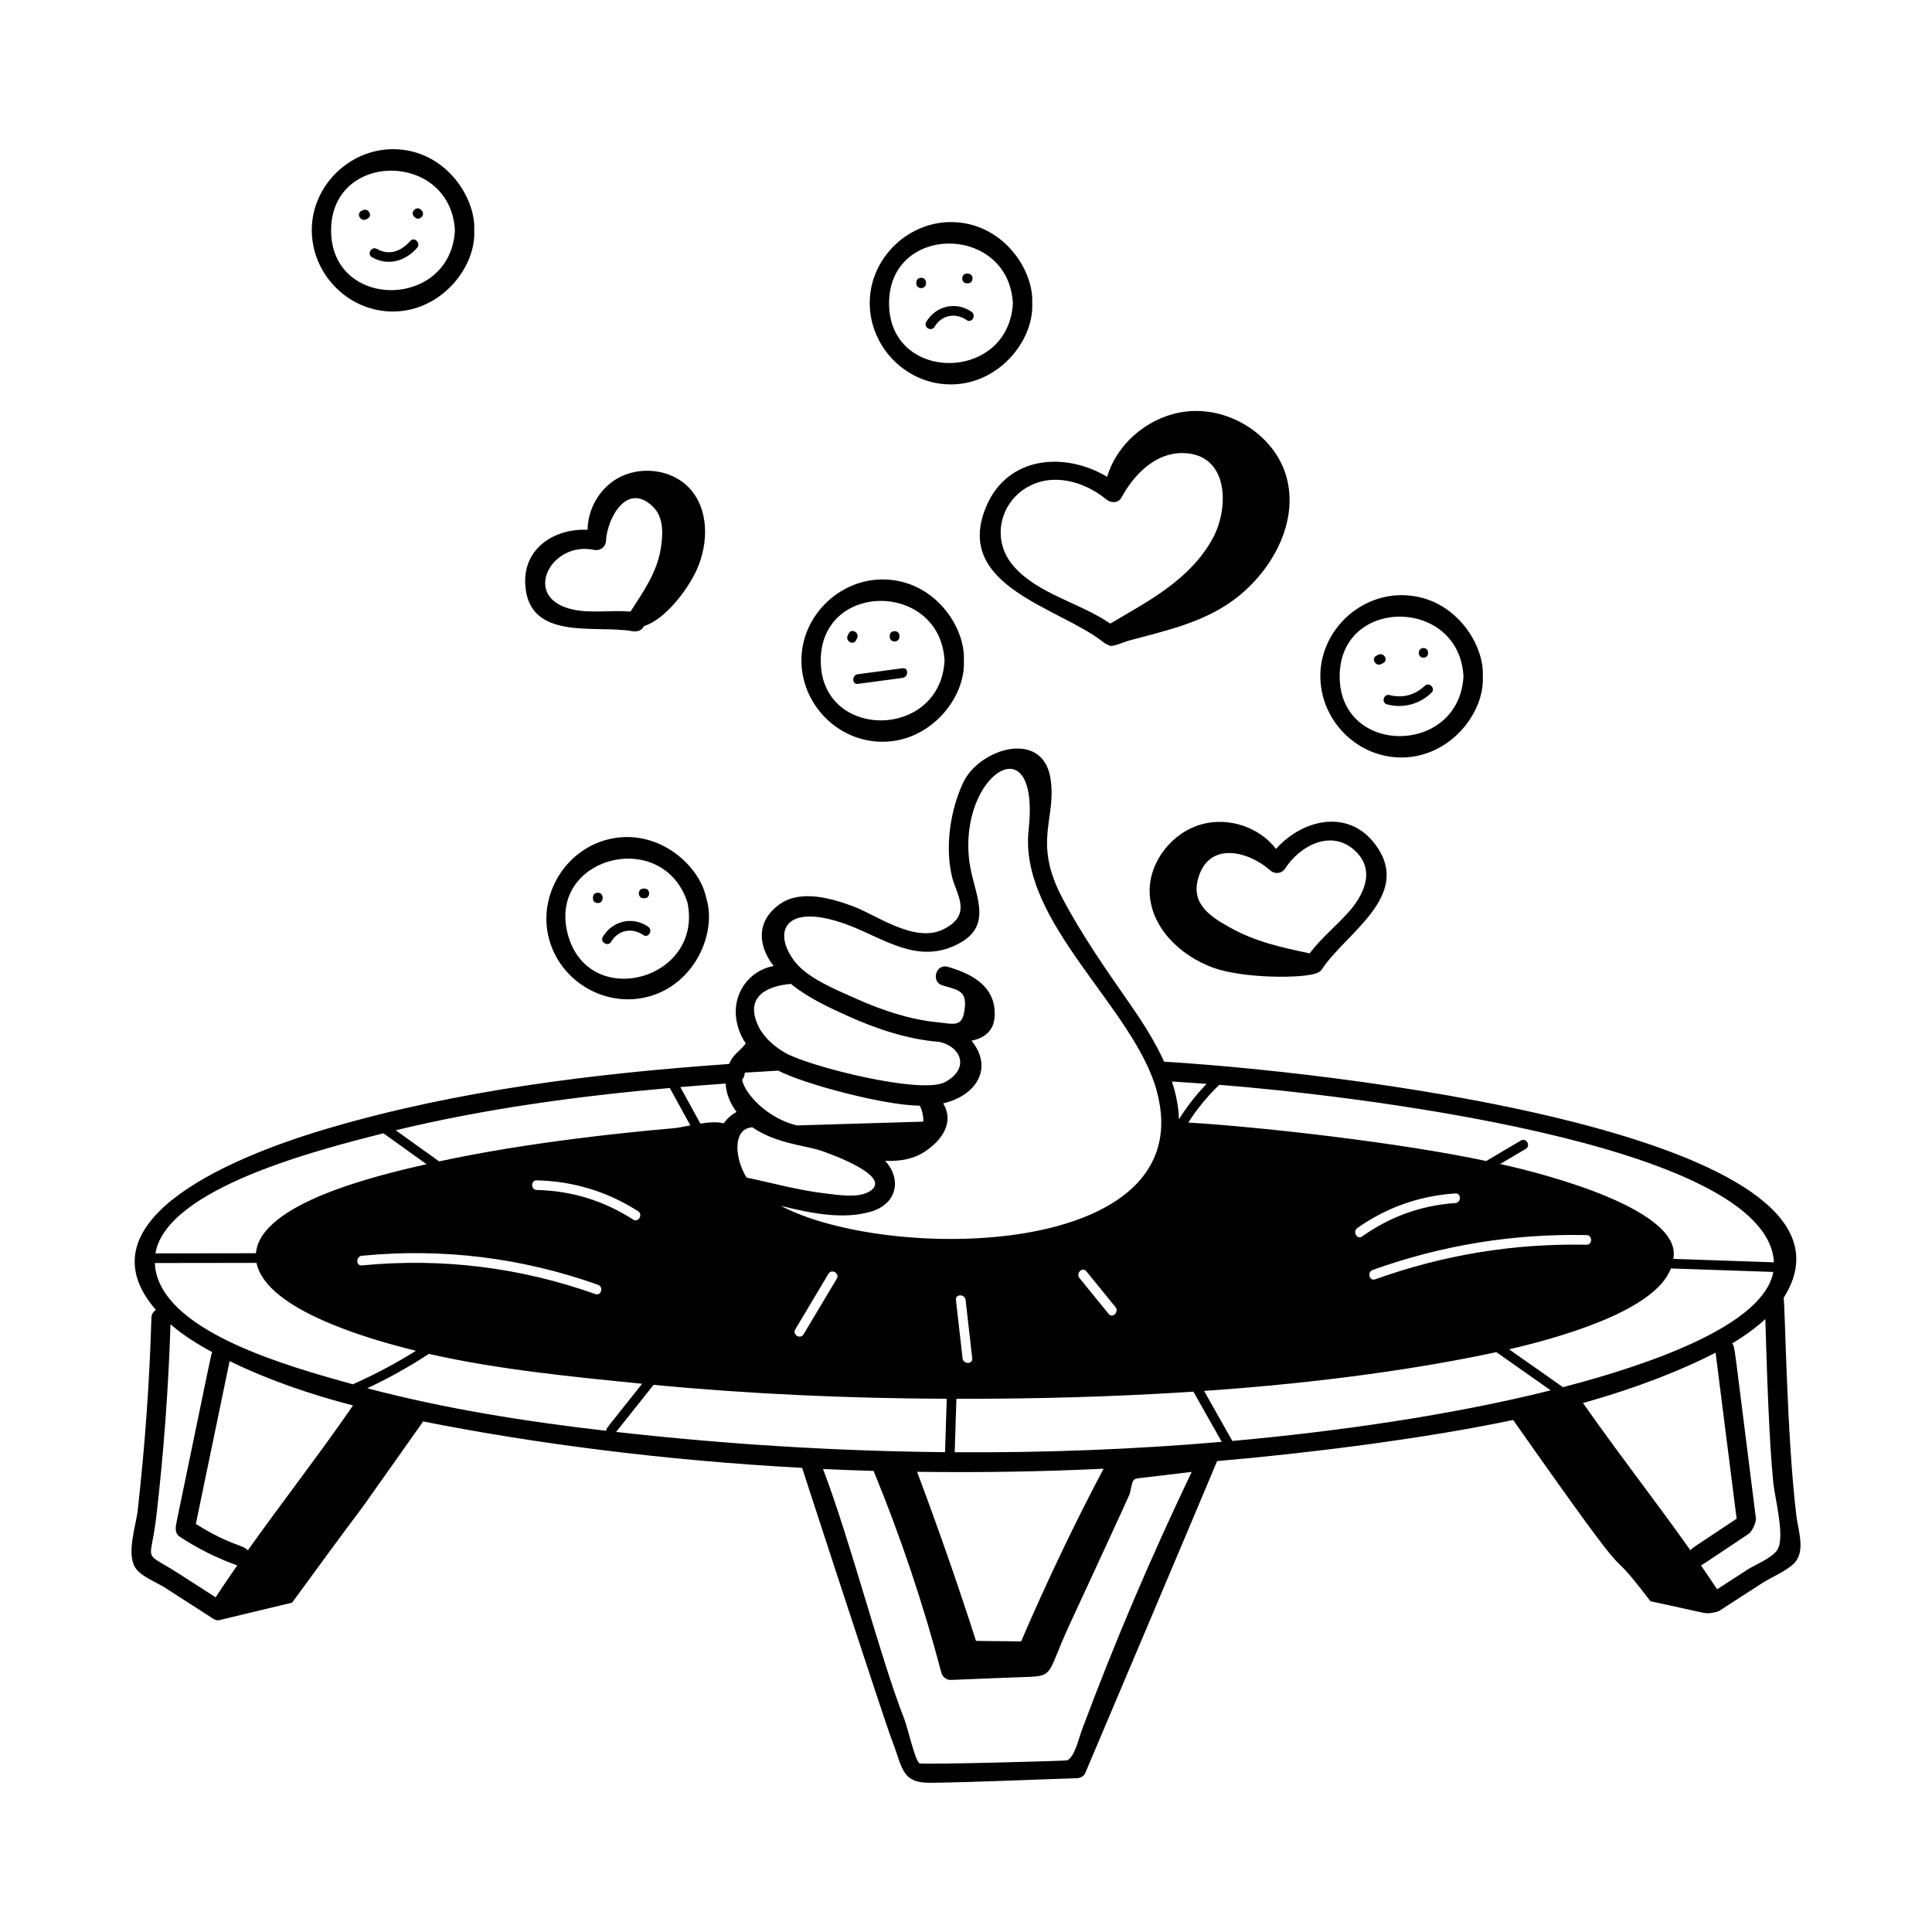 <svg id="Layer_1" enable-background="new 0 0 300 300" height="512" viewBox="0 0 300 300" width="512" xmlns="http://www.w3.org/2000/svg"><g id="Social_Media_Marketing"><g><g><path d="m278.947 235.417c-1.525-12.449-1.754-33.138-1.992-33.887 15.41-24.161-63.521-34.654-96.192-36.676-1.365-3.003-3.205-5.933-5.189-8.787-3.723-5.354-7.606-10.892-10.642-16.672-4.642-8.836-.774-12.329-1.832-18.628-1.266-7.535-11.057-4.55-13.548.781-2.013 4.307-2.838 9.987-1.712 14.643.661 2.731 3.298 5.914-1.482 8.17-4.427 2.087-10.375-2.343-13.919-3.642-3.391-1.241-8.11-2.628-11.37-.316-3.267 2.316-3.508 5.667-1.493 8.83.172.271.376.511.565.765-3.784.666-6.542 4.301-5.761 8.554.243 1.32.746 2.471 1.43 3.486-1.192 1.446-1.883 1.57-2.605 3.177-20.853 1.473-42.029 4.063-62.129 9.961-17.021 4.993-38.474 14.914-26.862 28.233-.394.23-.685.637-.702 1.224-.288 9.988-1.009 19.961-2.128 29.891-.268 2.38-1.738 6.536-.431 8.813.818 1.426 3.325 2.333 4.704 3.221 2.5 1.609 4.999 3.22 7.498 4.829.259.166.547.225.83.202 9.633-2.312 11.154-2.676 11.348-2.723 0 0 .003-.001.004-.001.002 0 .006-.002.02-.005 17.906-24.503 3.794-4.75 20.351-28.138 17.465 3.464 37.659 6.071 58.845 7.207.029.101 12.82 39.408 13.953 42.302 1.689 4.316 1.42 6.67 6.084 6.602 7.535-.109 15.076-.475 22.608-.713.509-.016 1.054-.269 1.295-.742.051-.101 20.495-48.399 20.5-48.501 13.994-1.201 32.172-3.473 45.985-6.384-.004.004-.007.004-.012.007 21.888 31.146 12.577 16.653 21.313 28.138l8.247 1.805c1.017.223 2.333-.235 2.435-.302 2.219-1.436 4.437-2.871 6.656-4.307 1.396-.903 4.34-2.119 5.295-3.464 1.347-1.896.289-4.894.036-6.953zm-3.492-39.405c-5.208-.178-10.417-.356-15.625-.535 1.536-7.51-19.333-13.084-26.888-14.731 1.324-.782 2.648-1.564 3.973-2.347.831-.49.077-1.787-.757-1.295-1.794 1.06-3.589 2.119-5.383 3.179-13.156-2.818-34.671-5.274-46.251-5.973 1.353-2.141 2.961-4.089 4.804-5.858 18.595 1.441 85.159 8.861 86.129 27.561zm-62.308 1.19c10.72-3.85 21.81-5.659 33.2-5.42.96.021.96 1.521 0 1.5-11.24-.229-22.22 1.57-32.8 5.37-.91.33-1.3-1.12-.4-1.45zm-1.63-5.21c-.79.561-1.54-.739-.75-1.3 4.53-3.21 9.66-5 15.2-5.38.97-.07.96 1.44 0 1.5-5.29.36-10.12 2.11-14.45 5.18zm-24.15-23.691c-1.623 1.683-3.067 3.51-4.291 5.496-.077-1.984-.468-3.939-1.1-5.864 1.796.115 3.594.236 5.391.368zm-55.725-24.688c5.626 2.104 10.685 6.097 16.865 3.101 6.083-2.949 2.686-7.873 2.024-12.873-1.8-13.609 11.03-21.912 9.191-4.959-1.557 14.357 16.434 27.608 19.915 40.575 7.001 26.098-41.663 26.616-58.394 17.781 4.694 1.168 9.666 2.178 14.01.896 4.204-1.241 4.696-5.205 2.188-7.879 2.29.097 4.5-.256 6.406-1.592 3.08-2.157 4.101-4.879 2.608-7.332 5.141-1.188 7.859-5.476 4.404-9.729 2.373-.507 3.941-1.875 3.541-5.123-.458-3.724-3.936-5.403-7.236-6.354-1.859-.535-2.652 2.359-.797 2.893 2.707.78 3.76.925 3.417 3.718-.351 2.848-1.636 2.261-4.234 2.002-4.267-.425-8.582-1.86-12.479-3.605-2.969-1.33-7.587-3.161-9.625-5.781-3.644-4.683-1.547-9.38 8.194-5.738zm40.505 60.409c-1.51-1.85-3.01-3.71-4.52-5.56-.61-.74.45-1.811 1.06-1.061 1.51 1.851 3.01 3.71 4.521 5.561.61.739-.45 1.81-1.06 1.06zm-21.18 6.891c.11.96-1.39.949-1.5 0-.34-3.021-.69-6.04-1.03-9.061-.11-.95 1.39-.939 1.5 0 .34 3.021.69 6.04 1.03 9.061zm-21.03-12.36c-1.72 2.88-3.439 5.76-5.16 8.64-.49.83-1.79.07-1.29-.76 1.72-2.88 3.44-5.76 5.15-8.64.5-.83 1.79-.07 1.3.76zm-7.123-45.775c2.583 2.113 5.751 3.593 8.745 4.946 4.438 2.005 9.333 3.674 14.262 4.052 3.542.777 4.745 4.222.903 6.263-3.682 1.955-21.145-2.458-24.772-4.54-1.59-.913-3.276-2.317-4.12-4.013-3.196-6.421 4.854-6.649 4.981-6.708zm-7.166 13.779 5.191-.308c3.978 2.073 16.446 5.395 21.935 5.437.336.295.634 1.697.602 2.479l-19.645.592c-4.687-1.144-8.166-5.038-8.49-7.11.265-.301.403-.697.407-1.089zm1.184 8.488c3.711 2.566 8.309 2.815 10.749 3.664 1.611.562 11.556 4.128 7.225 6.41-1.786.941-4.847.402-6.75.182-4.111-.477-8.079-1.608-12.12-2.44-1.799-2.813-2.305-7.625.896-7.815zm-4.157-6.791c.097 1.647.715 3.079 1.696 4.413-.867.482-1.52 1.082-1.986 1.769-.933-.276-2.277-.172-3.627.036-1.039-1.891-2.079-3.781-3.118-5.672 2.348-.199 4.694-.379 7.036-.546zm-8.668.69c1.063 1.934 2.126 3.868 3.189 5.802-1.008.193-1.92.384-2.536.438-5.183.453-10.358 1-15.518 1.664-7.021.904-14.031 2.001-20.954 3.493-2.249-1.612-4.497-3.224-6.745-4.836 13.937-3.362 28.282-5.299 42.563-6.561zm-20.65 15.838c-.97-.029-.97-1.529 0-1.5 5.65.131 10.96 1.74 15.72 4.79.81.521.06 1.82-.76 1.301-4.56-2.931-9.54-4.471-14.96-4.591zm9.09 16.16c-11.7-4.16-23.89-5.649-36.25-4.45-.96.101-.95-1.399 0-1.5 12.5-1.22 24.82.301 36.65 4.5.91.32.52 1.771-.4 1.45zm-32.904-24.963c2.229 1.599 4.459 3.197 6.688 4.796-7.591 1.723-25.805 6.027-26.487 13.825-5.204.007-10.408.014-15.612.021 1.728-10.057 25.035-16.031 35.412-18.642zm-26.062 72.051c-1.826-1.175-3.651-2.351-5.477-3.526-6.124-3.941-4.612-1.353-3.72-9.114 1.124-9.759 1.87-19.659 2.19-29.756 2.01 1.724 4.146 3.065 6.486 4.327-.19.34.197-1.324-5.49 26.11-.243 1.168-.386 1.999.489 2.578 2.778 1.838 5.747 3.297 8.878 4.425-1.142 1.638-2.263 3.289-3.357 4.956zm21.293-29.729c-5.241 7.596-10.938 14.914-16.301 22.443-.699-.921-2.513-.64-8.063-4.104 1.748-8.431 3.496-16.861 5.244-25.293 6.049 2.965 12.539 5.163 19.167 6.896-.015.021-.033.035-.047.057zm.007-3.347c-10.387-2.89-28.405-7.964-30.56-17.411-.111-.487-.158-.962-.175-1.431.015.001.025.008.041.008 5.248-.007 10.497-.014 15.745-.021 1.488 7.308 17.55 11.882 24.755 13.649-3.141 1.968-6.411 3.698-9.806 5.205zm2.25.613c3.314-1.554 6.5-3.335 9.568-5.339 10.717 2.435 22.124 3.539 33.115 4.643-5.953 7.487-5.582 6.895-5.568 7.307-12.448-1.441-24.97-3.402-37.115-6.61zm38.64 6.782c1.938-2.438 3.876-4.875 5.814-7.312 15.125 1.44 30.328 2.104 45.524 2.161-.087 2.765-.175 5.529-.263 8.294-16.836-.162-33.862-1.203-51.076-3.144zm75.694 5.711c-4.395 8.277-8.703 17.292-12.813 26.823-2.306-.057-4.644-.033-7.002-.09-2.819-8.784-5.897-17.608-9.15-26.255 9.662.138 19.331-.015 28.966-.479zm-3.332 40.465c-.581 1.554-1.159 4.311-2.34 4.827-.187.082-22.62.695-22.937.454-.699-.531-1.826-5.566-2.32-6.825-3.8-9.685-8.195-27.166-12.638-38.878 2.616.122 5.233.224 7.853.3 4.204 10.219 7.713 20.667 10.528 31.353.162.614.798 1.128 1.447 1.101 3.18-.131 6.36-.254 9.54-.38 7.032-.277 4.898.485 8.893-8.158.046-.101 9.274-20.035 9.339-20.285.717-2.73.062-2.327 2.987-2.68 2.219-.268 4.438-.535 6.658-.803-6.582 13.804-12.017 26.617-17.01 39.975zm-19.787-43.023c.088-2.767.175-5.532.263-8.298 12.261.014 24.422-.301 36.803-1.107 1.466 2.597 2.932 5.193 4.398 7.79-13.76 1.188-27.621 1.705-41.465 1.615zm43.11-1.752c-1.462-2.589-2.924-5.179-4.386-7.768 18.531-1.278 33.951-3.563 45.385-6.021 2.812 1.976 5.624 3.952 8.435 5.929-15.584 3.908-33.451 6.419-49.434 7.86zm51.281-8.39c-2.771-1.947-5.542-3.895-8.312-5.842 6.973-1.601 22.653-5.804 25.123-12.556 5.303.182 10.605.363 15.908.545-1.5 8.115-18.417 14.181-32.675 17.898-.017-.015-.024-.032-.043-.046zm19.853 25.37c-5.45-7.697-11.288-15.151-16.684-22.873 8.788-2.46 15.867-5.354 20.589-7.813 1.088 8.583 2.176 17.167 3.264 25.75.001.01.005.018.006.026-7.348 4.897-6.931 4.564-7.175 4.91zm13.475-.041c-.855 1.276-3.393 2.248-4.697 3.092-1.546 1.001-3.093 2.001-4.64 3.002-.821-1.245-1.655-2.482-2.504-3.711.215-.086-.38.296 7.419-4.904.522-.347 1.184-1.844 1.116-2.374-3.583-28.261-3.236-26.632-3.708-27.178 2.083-1.25 3.784-2.516 5.167-3.788.223 7.57.583 19.111 1.237 25.394.261 2.514 1.883 8.568.61 10.468z"/></g><path d="m61.026 23.166c-6.837 0-12.644 5.754-12.613 12.612.03 6.641 5.363 12.269 12.007 12.581 7.801.366 13.531-6.722 13.219-12.581.265-5.181-4.578-12.612-12.613-12.612zm-9.613 12.612c0-12.421 18.562-12.315 19.226 0-.663 12.307-19.226 12.421-19.226 0z"/><path d="m56.321 32.652c-.068.034-.137.069-.205.104-.861.437-.103 1.731.757 1.295.068-.034.137-.069.206-.104.861-.438.103-1.731-.757-1.295z"/><path d="m65.364 32.573c-.684-.684-1.745.377-1.061 1.061.035.034.069.068.103.103.684.684 1.745-.377 1.061-1.061-.034-.034-.068-.068-.103-.103z"/><path d="m63.708 37.42c-1.374 1.574-3.252 2.324-5.181 1.234-.841-.476-1.598.819-.757 1.295 2.485 1.405 5.181.614 6.999-1.469.632-.724-.424-1.789-1.061-1.061z"/><path d="m98.78 98.022c.607-.024.938-.34 1.24-.812 3.266-1.039 6.738-5.583 8.157-8.716 1.92-4.239 1.912-9.599-1.275-12.851-2.748-2.804-7.602-3.373-11.12-1.304-2.793 1.642-4.518 4.817-4.538 7.929-5.022-.256-10.005 2.776-9.685 8.48.501 8.918 11.009 6.228 16.693 7.268.188.035.363.029.528.005zm-9.731-3.356c-8.239-1.709-3.572-10.694 3.157-9.287.982.205 1.851-.432 1.899-1.446.155-3.259 3.153-9.261 7.295-5.248 1.743 1.689 1.546 4.443 1.189 6.59-.609 3.661-2.717 6.649-4.691 9.697-2.956-.28-5.958.295-8.849-.306z"/><path d="m171.273 99.679c.52.401.405.233.981.566.471.274 2.372-.591 2.929-.743 5.794-1.576 12.06-2.853 17.058-6.86 5.736-4.601 9.556-12.156 7.391-19.016-1.867-5.914-8.298-10.186-14.734-9.786-5.963.371-11.375 4.721-12.977 10.206-6.476-3.896-15.428-3.324-18.777 4.597-5.239 12.393 11.355 15.667 18.129 21.036zm-11.766-24.02c4.017-2.333 8.94-.863 12.284 1.892.713.588 1.858.613 2.356-.304 1.883-3.469 5.159-6.914 9.434-6.894 7.273.034 7.323 8.523 4.736 13.239-3.529 6.434-9.867 9.663-15.912 13.238-4.808-3.292-11.341-4.58-15.127-9.053-3.284-3.878-2.138-9.581 2.229-12.119z"/><path d="m205.299 150.465c3.667-5.578 14.08-11.399 8.315-19.263-4.211-5.744-11.422-3.959-15.471.623-2.527-3.33-7.281-4.993-11.499-3.847-4.68 1.271-8.228 5.869-8.126 10.532.117 5.409 4.665 9.866 9.863 11.756 4.662 1.694 14.133 1.709 16.162.803.285-.1.55-.291.756-.604zm-5.72-15.634c2.32-3.563 7.246-6.189 10.932-2.636 3.112 3.002 1.229 6.848-1.16 9.499-1.982 2.2-4.219 3.997-5.993 6.345-4.373-.929-8.388-1.784-12.396-4.028-2.929-1.641-6.021-3.574-4.931-7.545 1.636-5.961 7.874-4.279 11.192-1.331.745.661 1.807.538 2.356-.304z"/><path d="m100.113 154.896c7.621-1.653 11.338-9.97 9.525-15.565-1.067-5.083-7.699-11.001-15.44-8.932-6.604 1.766-10.732 8.821-8.932 15.441 1.743 6.408 8.346 10.465 14.847 9.056zm6.632-14.768c2.522 12.064-15.413 16.921-18.587 4.914-3.174-12.01 14.781-16.645 18.587-4.914z"/><path d="m93.572 139.499c0-.052 0-.103 0-.154 0-.965-1.5-.967-1.5 0v.154c0 .965 1.5.967 1.5 0z"/><path d="m99.922 139.477h.154c.965 0 .967-1.5 0-1.5-.052 0-.103 0-.154 0-.965 0-.967 1.5 0 1.5z"/><path d="m94.906 146.231c1.089-1.841 3.24-2.238 4.982-1.039.797.549 1.548-.75.757-1.295-2.412-1.661-5.553-.927-7.034 1.576-.493.833.804 1.589 1.295.758z"/><path d="m160.279 47.098c.284-5.277-4.674-12.613-12.613-12.613-6.837 0-12.644 5.754-12.613 12.613.03 6.64 5.363 12.268 12.008 12.58 7.801.367 13.53-6.721 13.218-12.58zm-22.226 0c0-12.422 18.563-12.316 19.226 0-.663 12.307-19.226 12.42-19.226 0z"/><path d="m143.785 43.856c0-.966-1.5-.967-1.5 0v.154c0 .965 1.5.967 1.5 0 0-.052 0-.104 0-.154z"/><path d="m150.135 43.988c.052.001.103.001.155.001.965 0 .966-1.5 0-1.5-.052 0-.103 0-.155-.001-.965 0-.967 1.5 0 1.5z"/><path d="m143.825 49.985c-.493.833.804 1.588 1.295.757 1.089-1.84 3.24-2.237 4.981-1.038.797.549 1.548-.751.757-1.295-2.412-1.661-5.553-.927-7.034 1.576z"/><path d="m137.057 89.975c-6.837 0-12.644 5.754-12.613 12.613.03 6.64 5.363 12.268 12.007 12.58 7.801.367 13.53-6.721 13.218-12.58.284-5.277-4.674-12.613-12.613-12.613zm-9.613 12.613c0-12.422 18.562-12.316 19.226 0-.663 12.307-19.226 12.42-19.226 0z"/><path d="m132.933 99.423c.052-.103.104-.205.156-.308.436-.859-.858-1.619-1.295-.758-.052.103-.104.206-.156.309-.436.858.858 1.618 1.295.757z"/><path d="m139.66 98.884c0-.052 0-.104 0-.154 0-.966-1.5-.967-1.5 0v.154c0 .965 1.5.967 1.5 0z"/><path d="m140.154 103.764c-2.315.31-4.63.619-6.945.928-.943.126-.955 1.628 0 1.5 2.315-.309 4.63-.618 6.945-.928.943-.126.956-1.627 0-1.5z"/><path d="m230.249 105.028c.278-5.135-4.573-12.612-12.613-12.612-6.837 0-12.644 5.754-12.613 12.612.03 6.641 5.363 12.268 12.007 12.58 7.817.368 13.53-6.732 13.219-12.58zm-22.226 0c0-12.421 18.562-12.315 19.226 0-.663 12.307-19.226 12.42-19.226 0z"/><path d="m214.022 101.666c-.103.053-.205.104-.308.156-.861.438-.103 1.732.757 1.296.103-.053.205-.104.308-.156.861-.437.103-1.732-.757-1.296z"/><path d="m221.032 102.126c.965 0 .966-1.5 0-1.5-.965 0-.967 1.5 0 1.5z"/><path d="m221.22 106.505c-1.469 1.424-3.465 1.946-5.444 1.425-.935-.245-1.333 1.201-.399 1.446 2.494.657 5.053-.016 6.904-1.811.694-.673-.367-1.732-1.061-1.061z"/></g></g></svg>